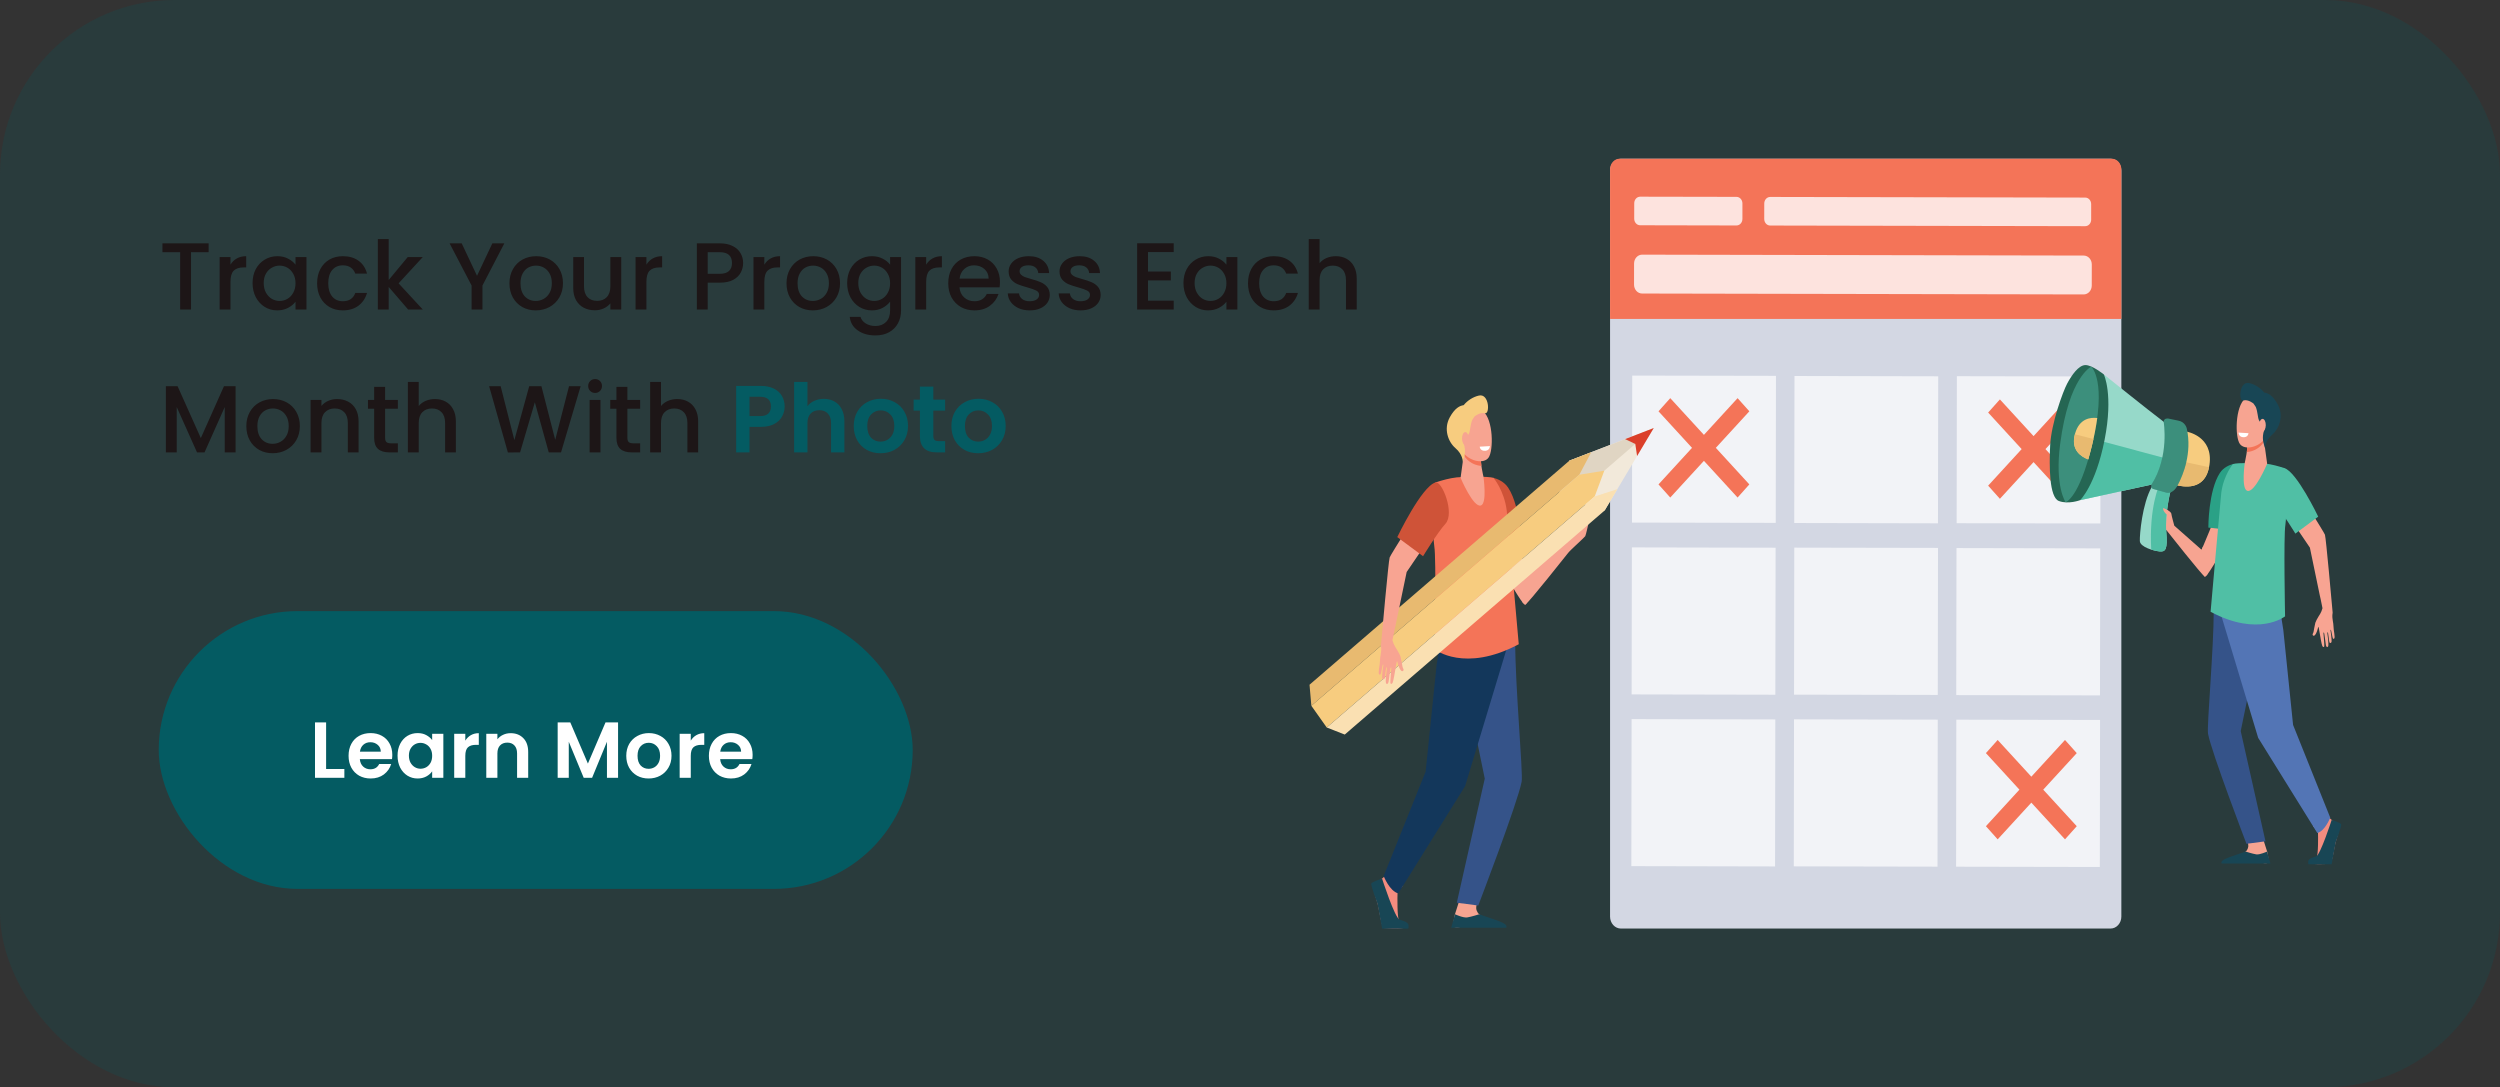 <svg width="315" height="137" viewBox="0 0 315 137" fill="none" xmlns="http://www.w3.org/2000/svg">
<rect x="0" y="0" width="315" height="137" fill="#333333" stroke="none"/>
<rect opacity="0.2" width="315" height="137" rx="22" fill="#045B62"/>
<path d="M26.288 30.66V31.776H24.068V39H22.7V31.776H20.468V30.66H26.288ZM29.041 33.348C29.241 33.012 29.505 32.752 29.833 32.568C30.169 32.376 30.565 32.28 31.021 32.28V33.696H30.673C30.137 33.696 29.729 33.832 29.449 34.104C29.177 34.376 29.041 34.848 29.041 35.52V39H27.673V32.388H29.041V33.348ZM31.823 35.664C31.823 35 31.959 34.412 32.231 33.9C32.511 33.388 32.887 32.992 33.359 32.712C33.839 32.424 34.367 32.28 34.943 32.28C35.463 32.28 35.915 32.384 36.299 32.592C36.691 32.792 37.003 33.044 37.235 33.348V32.388H38.615V39H37.235V38.016C37.003 38.328 36.687 38.588 36.287 38.796C35.887 39.004 35.431 39.108 34.919 39.108C34.351 39.108 33.831 38.964 33.359 38.676C32.887 38.38 32.511 37.972 32.231 37.452C31.959 36.924 31.823 36.328 31.823 35.664ZM37.235 35.688C37.235 35.232 37.139 34.836 36.947 34.5C36.763 34.164 36.519 33.908 36.215 33.732C35.911 33.556 35.583 33.468 35.231 33.468C34.879 33.468 34.551 33.556 34.247 33.732C33.943 33.9 33.695 34.152 33.503 34.488C33.319 34.816 33.227 35.208 33.227 35.664C33.227 36.12 33.319 36.52 33.503 36.864C33.695 37.208 33.943 37.472 34.247 37.656C34.559 37.832 34.887 37.92 35.231 37.92C35.583 37.92 35.911 37.832 36.215 37.656C36.519 37.48 36.763 37.224 36.947 36.888C37.139 36.544 37.235 36.144 37.235 35.688ZM39.956 35.688C39.956 35.008 40.092 34.412 40.364 33.9C40.644 33.38 41.028 32.98 41.516 32.7C42.004 32.42 42.564 32.28 43.196 32.28C43.996 32.28 44.656 32.472 45.176 32.856C45.704 33.232 46.06 33.772 46.244 34.476H44.768C44.648 34.148 44.456 33.892 44.192 33.708C43.928 33.524 43.596 33.432 43.196 33.432C42.636 33.432 42.188 33.632 41.852 34.032C41.524 34.424 41.36 34.976 41.36 35.688C41.36 36.4 41.524 36.956 41.852 37.356C42.188 37.756 42.636 37.956 43.196 37.956C43.988 37.956 44.512 37.608 44.768 36.912H46.244C46.052 37.584 45.692 38.12 45.164 38.52C44.636 38.912 43.98 39.108 43.196 39.108C42.564 39.108 42.004 38.968 41.516 38.688C41.028 38.4 40.644 38 40.364 37.488C40.092 36.968 39.956 36.368 39.956 35.688ZM50.223 35.7L53.271 39H51.423L48.975 36.156V39H47.607V30.12H48.975V35.28L51.375 32.388H53.271L50.223 35.7ZM63.549 30.66L60.789 35.976V39H59.421V35.976L56.649 30.66H58.173L60.105 34.752L62.037 30.66H63.549ZM67.502 39.108C66.878 39.108 66.314 38.968 65.81 38.688C65.306 38.4 64.91 38 64.622 37.488C64.334 36.968 64.19 36.368 64.19 35.688C64.19 35.016 64.338 34.42 64.634 33.9C64.93 33.38 65.334 32.98 65.846 32.7C66.358 32.42 66.93 32.28 67.562 32.28C68.194 32.28 68.766 32.42 69.278 32.7C69.79 32.98 70.194 33.38 70.49 33.9C70.786 34.42 70.934 35.016 70.934 35.688C70.934 36.36 70.782 36.956 70.478 37.476C70.174 37.996 69.758 38.4 69.23 38.688C68.71 38.968 68.134 39.108 67.502 39.108ZM67.502 37.92C67.854 37.92 68.182 37.836 68.486 37.668C68.798 37.5 69.05 37.248 69.242 36.912C69.434 36.576 69.53 36.168 69.53 35.688C69.53 35.208 69.438 34.804 69.254 34.476C69.07 34.14 68.826 33.888 68.522 33.72C68.218 33.552 67.89 33.468 67.538 33.468C67.186 33.468 66.858 33.552 66.554 33.72C66.258 33.888 66.022 34.14 65.846 34.476C65.67 34.804 65.582 35.208 65.582 35.688C65.582 36.4 65.762 36.952 66.122 37.344C66.49 37.728 66.95 37.92 67.502 37.92ZM78.275 32.388V39H76.907V38.22C76.691 38.492 76.407 38.708 76.055 38.868C75.711 39.02 75.343 39.096 74.951 39.096C74.431 39.096 73.963 38.988 73.547 38.772C73.139 38.556 72.815 38.236 72.575 37.812C72.343 37.388 72.227 36.876 72.227 36.276V32.388H73.583V36.072C73.583 36.664 73.731 37.12 74.027 37.44C74.323 37.752 74.727 37.908 75.239 37.908C75.751 37.908 76.155 37.752 76.451 37.44C76.755 37.12 76.907 36.664 76.907 36.072V32.388H78.275ZM81.448 33.348C81.648 33.012 81.912 32.752 82.24 32.568C82.576 32.376 82.972 32.28 83.428 32.28V33.696H83.08C82.544 33.696 82.136 33.832 81.856 34.104C81.584 34.376 81.448 34.848 81.448 35.52V39H80.08V32.388H81.448V33.348ZM93.634 33.144C93.634 33.568 93.534 33.968 93.334 34.344C93.134 34.72 92.814 35.028 92.374 35.268C91.934 35.5 91.37 35.616 90.682 35.616H89.17V39H87.802V30.66H90.682C91.322 30.66 91.862 30.772 92.302 30.996C92.75 31.212 93.082 31.508 93.298 31.884C93.522 32.26 93.634 32.68 93.634 33.144ZM90.682 34.5C91.202 34.5 91.59 34.384 91.846 34.152C92.102 33.912 92.23 33.576 92.23 33.144C92.23 32.232 91.714 31.776 90.682 31.776H89.17V34.5H90.682ZM96.307 33.348C96.507 33.012 96.771 32.752 97.099 32.568C97.435 32.376 97.831 32.28 98.287 32.28V33.696H97.939C97.403 33.696 96.995 33.832 96.715 34.104C96.443 34.376 96.307 34.848 96.307 35.52V39H94.939V32.388H96.307V33.348ZM102.413 39.108C101.789 39.108 101.225 38.968 100.721 38.688C100.217 38.4 99.82 38 99.532 37.488C99.245 36.968 99.1 36.368 99.1 35.688C99.1 35.016 99.249 34.42 99.544 33.9C99.841 33.38 100.245 32.98 100.757 32.7C101.269 32.42 101.841 32.28 102.473 32.28C103.105 32.28 103.677 32.42 104.189 32.7C104.701 32.98 105.105 33.38 105.401 33.9C105.697 34.42 105.845 35.016 105.845 35.688C105.845 36.36 105.693 36.956 105.389 37.476C105.085 37.996 104.669 38.4 104.141 38.688C103.621 38.968 103.045 39.108 102.413 39.108ZM102.413 37.92C102.765 37.92 103.093 37.836 103.397 37.668C103.709 37.5 103.961 37.248 104.153 36.912C104.345 36.576 104.441 36.168 104.441 35.688C104.441 35.208 104.349 34.804 104.165 34.476C103.981 34.14 103.737 33.888 103.433 33.72C103.129 33.552 102.801 33.468 102.449 33.468C102.097 33.468 101.769 33.552 101.465 33.72C101.169 33.888 100.933 34.14 100.757 34.476C100.581 34.804 100.493 35.208 100.493 35.688C100.493 36.4 100.673 36.952 101.033 37.344C101.401 37.728 101.861 37.92 102.413 37.92ZM109.861 32.28C110.373 32.28 110.825 32.384 111.217 32.592C111.617 32.792 111.929 33.044 112.153 33.348V32.388H113.533V39.108C113.533 39.716 113.405 40.256 113.149 40.728C112.893 41.208 112.521 41.584 112.033 41.856C111.553 42.128 110.977 42.264 110.305 42.264C109.409 42.264 108.665 42.052 108.073 41.628C107.481 41.212 107.145 40.644 107.065 39.924H108.421C108.525 40.268 108.745 40.544 109.081 40.752C109.425 40.968 109.833 41.076 110.305 41.076C110.857 41.076 111.301 40.908 111.637 40.572C111.981 40.236 112.153 39.748 112.153 39.108V38.004C111.921 38.316 111.605 38.58 111.205 38.796C110.813 39.004 110.365 39.108 109.861 39.108C109.285 39.108 108.757 38.964 108.277 38.676C107.805 38.38 107.429 37.972 107.149 37.452C106.877 36.924 106.741 36.328 106.741 35.664C106.741 35 106.877 34.412 107.149 33.9C107.429 33.388 107.805 32.992 108.277 32.712C108.757 32.424 109.285 32.28 109.861 32.28ZM112.153 35.688C112.153 35.232 112.057 34.836 111.865 34.5C111.681 34.164 111.437 33.908 111.133 33.732C110.829 33.556 110.501 33.468 110.149 33.468C109.797 33.468 109.469 33.556 109.165 33.732C108.861 33.9 108.613 34.152 108.421 34.488C108.237 34.816 108.145 35.208 108.145 35.664C108.145 36.12 108.237 36.52 108.421 36.864C108.613 37.208 108.861 37.472 109.165 37.656C109.477 37.832 109.805 37.92 110.149 37.92C110.501 37.92 110.829 37.832 111.133 37.656C111.437 37.48 111.681 37.224 111.865 36.888C112.057 36.544 112.153 36.144 112.153 35.688ZM116.698 33.348C116.898 33.012 117.162 32.752 117.49 32.568C117.826 32.376 118.222 32.28 118.678 32.28V33.696H118.33C117.794 33.696 117.386 33.832 117.106 34.104C116.834 34.376 116.698 34.848 116.698 35.52V39H115.33V32.388H116.698V33.348ZM125.995 35.532C125.995 35.78 125.979 36.004 125.947 36.204H120.895C120.935 36.732 121.131 37.156 121.483 37.476C121.835 37.796 122.267 37.956 122.779 37.956C123.515 37.956 124.035 37.648 124.339 37.032H125.815C125.615 37.64 125.251 38.14 124.723 38.532C124.203 38.916 123.555 39.108 122.779 39.108C122.147 39.108 121.579 38.968 121.075 38.688C120.579 38.4 120.187 38 119.899 37.488C119.619 36.968 119.479 36.368 119.479 35.688C119.479 35.008 119.615 34.412 119.887 33.9C120.167 33.38 120.555 32.98 121.051 32.7C121.555 32.42 122.131 32.28 122.779 32.28C123.403 32.28 123.959 32.416 124.447 32.688C124.935 32.96 125.315 33.344 125.587 33.84C125.859 34.328 125.995 34.892 125.995 35.532ZM124.567 35.1C124.559 34.596 124.379 34.192 124.027 33.888C123.675 33.584 123.239 33.432 122.719 33.432C122.247 33.432 121.843 33.584 121.507 33.888C121.171 34.184 120.971 34.588 120.907 35.1H124.567ZM129.741 39.108C129.221 39.108 128.753 39.016 128.337 38.832C127.929 38.64 127.605 38.384 127.365 38.064C127.125 37.736 126.997 37.372 126.981 36.972H128.397C128.421 37.252 128.553 37.488 128.793 37.68C129.041 37.864 129.349 37.956 129.717 37.956C130.101 37.956 130.397 37.884 130.605 37.74C130.821 37.588 130.929 37.396 130.929 37.164C130.929 36.916 130.809 36.732 130.569 36.612C130.337 36.492 129.965 36.36 129.453 36.216C128.957 36.08 128.553 35.948 128.241 35.82C127.929 35.692 127.657 35.496 127.425 35.232C127.201 34.968 127.089 34.62 127.089 34.188C127.089 33.836 127.193 33.516 127.401 33.228C127.609 32.932 127.905 32.7 128.289 32.532C128.681 32.364 129.129 32.28 129.633 32.28C130.385 32.28 130.989 32.472 131.445 32.856C131.909 33.232 132.157 33.748 132.189 34.404H130.821C130.797 34.108 130.677 33.872 130.461 33.696C130.245 33.52 129.953 33.432 129.585 33.432C129.225 33.432 128.949 33.5 128.757 33.636C128.565 33.772 128.469 33.952 128.469 34.176C128.469 34.352 128.533 34.5 128.661 34.62C128.789 34.74 128.945 34.836 129.129 34.908C129.313 34.972 129.585 35.056 129.945 35.16C130.425 35.288 130.817 35.42 131.121 35.556C131.433 35.684 131.701 35.876 131.925 36.132C132.149 36.388 132.265 36.728 132.273 37.152C132.273 37.528 132.169 37.864 131.961 38.16C131.753 38.456 131.457 38.688 131.073 38.856C130.697 39.024 130.253 39.108 129.741 39.108ZM136.152 39.108C135.632 39.108 135.164 39.016 134.748 38.832C134.34 38.64 134.016 38.384 133.776 38.064C133.536 37.736 133.408 37.372 133.392 36.972H134.808C134.832 37.252 134.964 37.488 135.204 37.68C135.452 37.864 135.76 37.956 136.128 37.956C136.512 37.956 136.808 37.884 137.016 37.74C137.232 37.588 137.34 37.396 137.34 37.164C137.34 36.916 137.22 36.732 136.98 36.612C136.748 36.492 136.376 36.36 135.864 36.216C135.368 36.08 134.964 35.948 134.652 35.82C134.34 35.692 134.068 35.496 133.836 35.232C133.612 34.968 133.5 34.62 133.5 34.188C133.5 33.836 133.604 33.516 133.812 33.228C134.02 32.932 134.316 32.7 134.7 32.532C135.092 32.364 135.54 32.28 136.044 32.28C136.796 32.28 137.4 32.472 137.856 32.856C138.32 33.232 138.568 33.748 138.6 34.404H137.232C137.208 34.108 137.088 33.872 136.872 33.696C136.656 33.52 136.364 33.432 135.996 33.432C135.636 33.432 135.36 33.5 135.168 33.636C134.976 33.772 134.88 33.952 134.88 34.176C134.88 34.352 134.944 34.5 135.072 34.62C135.2 34.74 135.356 34.836 135.54 34.908C135.724 34.972 135.996 35.056 136.356 35.16C136.836 35.288 137.228 35.42 137.532 35.556C137.844 35.684 138.112 35.876 138.336 36.132C138.56 36.388 138.676 36.728 138.684 37.152C138.684 37.528 138.58 37.864 138.372 38.16C138.164 38.456 137.868 38.688 137.484 38.856C137.108 39.024 136.664 39.108 136.152 39.108ZM144.647 31.764V34.212H147.527V35.328H144.647V37.884H147.887V39H143.279V30.648H147.887V31.764H144.647ZM149.116 35.664C149.116 35 149.252 34.412 149.524 33.9C149.804 33.388 150.18 32.992 150.652 32.712C151.132 32.424 151.66 32.28 152.236 32.28C152.756 32.28 153.208 32.384 153.592 32.592C153.984 32.792 154.296 33.044 154.528 33.348V32.388H155.908V39H154.528V38.016C154.296 38.328 153.98 38.588 153.58 38.796C153.18 39.004 152.724 39.108 152.212 39.108C151.644 39.108 151.124 38.964 150.652 38.676C150.18 38.38 149.804 37.972 149.524 37.452C149.252 36.924 149.116 36.328 149.116 35.664ZM154.528 35.688C154.528 35.232 154.432 34.836 154.24 34.5C154.056 34.164 153.812 33.908 153.508 33.732C153.204 33.556 152.876 33.468 152.524 33.468C152.172 33.468 151.844 33.556 151.54 33.732C151.236 33.9 150.988 34.152 150.796 34.488C150.612 34.816 150.52 35.208 150.52 35.664C150.52 36.12 150.612 36.52 150.796 36.864C150.988 37.208 151.236 37.472 151.54 37.656C151.852 37.832 152.18 37.92 152.524 37.92C152.876 37.92 153.204 37.832 153.508 37.656C153.812 37.48 154.056 37.224 154.24 36.888C154.432 36.544 154.528 36.144 154.528 35.688ZM157.249 35.688C157.249 35.008 157.385 34.412 157.657 33.9C157.937 33.38 158.321 32.98 158.809 32.7C159.297 32.42 159.857 32.28 160.489 32.28C161.289 32.28 161.949 32.472 162.469 32.856C162.997 33.232 163.353 33.772 163.537 34.476H162.061C161.941 34.148 161.749 33.892 161.485 33.708C161.221 33.524 160.889 33.432 160.489 33.432C159.929 33.432 159.481 33.632 159.145 34.032C158.817 34.424 158.653 34.976 158.653 35.688C158.653 36.4 158.817 36.956 159.145 37.356C159.481 37.756 159.929 37.956 160.489 37.956C161.281 37.956 161.805 37.608 162.061 36.912H163.537C163.345 37.584 162.985 38.12 162.457 38.52C161.929 38.912 161.273 39.108 160.489 39.108C159.857 39.108 159.297 38.968 158.809 38.688C158.321 38.4 157.937 38 157.657 37.488C157.385 36.968 157.249 36.368 157.249 35.688ZM168.32 32.28C168.824 32.28 169.272 32.388 169.664 32.604C170.064 32.82 170.376 33.14 170.6 33.564C170.832 33.988 170.948 34.5 170.948 35.1V39H169.592V35.304C169.592 34.712 169.444 34.26 169.148 33.948C168.852 33.628 168.448 33.468 167.936 33.468C167.424 33.468 167.016 33.628 166.712 33.948C166.416 34.26 166.268 34.712 166.268 35.304V39H164.9V30.12H166.268V33.156C166.5 32.876 166.792 32.66 167.144 32.508C167.504 32.356 167.896 32.28 168.32 32.28ZM29.684 48.66V57H28.316V51.288L25.772 57H24.824L22.268 51.288V57H20.9V48.66H22.376L25.304 55.2L28.22 48.66H29.684ZM34.35 57.108C33.726 57.108 33.162 56.968 32.658 56.688C32.154 56.4 31.758 56 31.47 55.488C31.182 54.968 31.038 54.368 31.038 53.688C31.038 53.016 31.186 52.42 31.482 51.9C31.778 51.38 32.182 50.98 32.694 50.7C33.206 50.42 33.778 50.28 34.41 50.28C35.042 50.28 35.614 50.42 36.126 50.7C36.638 50.98 37.042 51.38 37.338 51.9C37.634 52.42 37.782 53.016 37.782 53.688C37.782 54.36 37.63 54.956 37.326 55.476C37.022 55.996 36.606 56.4 36.078 56.688C35.558 56.968 34.982 57.108 34.35 57.108ZM34.35 55.92C34.702 55.92 35.03 55.836 35.334 55.668C35.646 55.5 35.898 55.248 36.09 54.912C36.282 54.576 36.378 54.168 36.378 53.688C36.378 53.208 36.286 52.804 36.102 52.476C35.918 52.14 35.674 51.888 35.37 51.72C35.066 51.552 34.738 51.468 34.386 51.468C34.034 51.468 33.706 51.552 33.402 51.72C33.106 51.888 32.87 52.14 32.694 52.476C32.518 52.804 32.43 53.208 32.43 53.688C32.43 54.4 32.61 54.952 32.97 55.344C33.338 55.728 33.798 55.92 34.35 55.92ZM42.47 50.28C42.99 50.28 43.454 50.388 43.862 50.604C44.278 50.82 44.602 51.14 44.834 51.564C45.066 51.988 45.182 52.5 45.182 53.1V57H43.826V53.304C43.826 52.712 43.678 52.26 43.382 51.948C43.086 51.628 42.682 51.468 42.17 51.468C41.658 51.468 41.25 51.628 40.946 51.948C40.65 52.26 40.502 52.712 40.502 53.304V57H39.134V50.388H40.502V51.144C40.726 50.872 41.01 50.66 41.354 50.508C41.706 50.356 42.078 50.28 42.47 50.28ZM48.523 51.504V55.164C48.523 55.412 48.579 55.592 48.691 55.704C48.811 55.808 49.011 55.86 49.291 55.86H50.131V57H49.051C48.435 57 47.963 56.856 47.635 56.568C47.307 56.28 47.143 55.812 47.143 55.164V51.504H46.363V50.388H47.143V48.744H48.523V50.388H50.131V51.504H48.523ZM54.812 50.28C55.316 50.28 55.764 50.388 56.156 50.604C56.556 50.82 56.868 51.14 57.092 51.564C57.324 51.988 57.44 52.5 57.44 53.1V57H56.084V53.304C56.084 52.712 55.936 52.26 55.64 51.948C55.344 51.628 54.94 51.468 54.428 51.468C53.916 51.468 53.508 51.628 53.204 51.948C52.908 52.26 52.76 52.712 52.76 53.304V57H51.392V48.12H52.76V51.156C52.992 50.876 53.284 50.66 53.636 50.508C53.996 50.356 54.388 50.28 54.812 50.28ZM73.162 48.66L70.69 57H69.142L67.39 50.688L65.53 57L63.994 57.012L61.63 48.66H63.082L64.81 55.452L66.682 48.66H68.218L69.958 55.416L71.698 48.66H73.162ZM74.987 49.512C74.739 49.512 74.531 49.428 74.363 49.26C74.195 49.092 74.111 48.884 74.111 48.636C74.111 48.388 74.195 48.18 74.363 48.012C74.531 47.844 74.739 47.76 74.987 47.76C75.227 47.76 75.431 47.844 75.599 48.012C75.767 48.18 75.851 48.388 75.851 48.636C75.851 48.884 75.767 49.092 75.599 49.26C75.431 49.428 75.227 49.512 74.987 49.512ZM75.659 50.388V57H74.291V50.388H75.659ZM79.051 51.504V55.164C79.051 55.412 79.107 55.592 79.219 55.704C79.339 55.808 79.539 55.86 79.819 55.86H80.659V57H79.579C78.963 57 78.491 56.856 78.163 56.568C77.835 56.28 77.671 55.812 77.671 55.164V51.504H76.891V50.388H77.671V48.744H79.051V50.388H80.659V51.504H79.051ZM85.34 50.28C85.844 50.28 86.291 50.388 86.683 50.604C87.084 50.82 87.395 51.14 87.62 51.564C87.852 51.988 87.968 52.5 87.968 53.1V57H86.612V53.304C86.612 52.712 86.463 52.26 86.168 51.948C85.871 51.628 85.468 51.468 84.956 51.468C84.444 51.468 84.035 51.628 83.731 51.948C83.436 52.26 83.287 52.712 83.287 53.304V57H81.919V48.12H83.287V51.156C83.519 50.876 83.811 50.66 84.163 50.508C84.523 50.356 84.915 50.28 85.34 50.28Z" fill="#1D1617"/>
<path d="M98.866 51.216C98.866 51.664 98.758 52.084 98.542 52.476C98.334 52.868 98.002 53.184 97.546 53.424C97.098 53.664 96.53 53.784 95.842 53.784H94.438V57H92.758V48.624H95.842C96.49 48.624 97.042 48.736 97.498 48.96C97.954 49.184 98.294 49.492 98.518 49.884C98.75 50.276 98.866 50.72 98.866 51.216ZM95.77 52.428C96.234 52.428 96.578 52.324 96.802 52.116C97.026 51.9 97.138 51.6 97.138 51.216C97.138 50.4 96.682 49.992 95.77 49.992H94.438V52.428H95.77ZM103.802 50.256C104.306 50.256 104.754 50.368 105.146 50.592C105.538 50.808 105.842 51.132 106.058 51.564C106.282 51.988 106.394 52.5 106.394 53.1V57H104.714V53.328C104.714 52.8 104.582 52.396 104.318 52.116C104.054 51.828 103.694 51.684 103.238 51.684C102.774 51.684 102.406 51.828 102.134 52.116C101.87 52.396 101.738 52.8 101.738 53.328V57H100.058V48.12H101.738V51.18C101.954 50.892 102.242 50.668 102.602 50.508C102.962 50.34 103.362 50.256 103.802 50.256ZM110.944 57.108C110.304 57.108 109.728 56.968 109.216 56.688C108.704 56.4 108.3 55.996 108.004 55.476C107.716 54.956 107.572 54.356 107.572 53.676C107.572 52.996 107.72 52.396 108.016 51.876C108.32 51.356 108.732 50.956 109.252 50.676C109.772 50.388 110.352 50.244 110.992 50.244C111.632 50.244 112.212 50.388 112.732 50.676C113.252 50.956 113.66 51.356 113.956 51.876C114.26 52.396 114.412 52.996 114.412 53.676C114.412 54.356 114.256 54.956 113.944 55.476C113.64 55.996 113.224 56.4 112.696 56.688C112.176 56.968 111.592 57.108 110.944 57.108ZM110.944 55.644C111.248 55.644 111.532 55.572 111.796 55.428C112.068 55.276 112.284 55.052 112.444 54.756C112.604 54.46 112.684 54.1 112.684 53.676C112.684 53.044 112.516 52.56 112.18 52.224C111.852 51.88 111.448 51.708 110.968 51.708C110.488 51.708 110.084 51.88 109.756 52.224C109.436 52.56 109.276 53.044 109.276 53.676C109.276 54.308 109.432 54.796 109.744 55.14C110.064 55.476 110.464 55.644 110.944 55.644ZM117.6 51.732V54.948C117.6 55.172 117.652 55.336 117.756 55.44C117.868 55.536 118.052 55.584 118.308 55.584H119.088V57H118.032C116.616 57 115.908 56.312 115.908 54.936V51.732H115.116V50.352H115.908V48.708H117.6V50.352H119.088V51.732H117.6ZM123.249 57.108C122.609 57.108 122.033 56.968 121.521 56.688C121.009 56.4 120.605 55.996 120.309 55.476C120.021 54.956 119.877 54.356 119.877 53.676C119.877 52.996 120.025 52.396 120.321 51.876C120.625 51.356 121.037 50.956 121.557 50.676C122.077 50.388 122.657 50.244 123.297 50.244C123.937 50.244 124.517 50.388 125.037 50.676C125.557 50.956 125.965 51.356 126.261 51.876C126.565 52.396 126.717 52.996 126.717 53.676C126.717 54.356 126.561 54.956 126.249 55.476C125.945 55.996 125.529 56.4 125.001 56.688C124.481 56.968 123.897 57.108 123.249 57.108ZM123.249 55.644C123.553 55.644 123.837 55.572 124.101 55.428C124.373 55.276 124.589 55.052 124.749 54.756C124.909 54.46 124.989 54.1 124.989 53.676C124.989 53.044 124.821 52.56 124.485 52.224C124.157 51.88 123.753 51.708 123.273 51.708C122.793 51.708 122.389 51.88 122.061 52.224C121.741 52.56 121.581 53.044 121.581 53.676C121.581 54.308 121.737 54.796 122.049 55.14C122.369 55.476 122.769 55.644 123.249 55.644Z" fill="#045B62"/>
<rect x="20" y="77" width="95" height="35" rx="17.5" fill="#045B62"/>
<path d="M41.09 96.89H43.39V98H39.69V91.02H41.09V96.89ZM49.43 95.11C49.43 95.31 49.416 95.49 49.39 95.65H45.34C45.373 96.05 45.513 96.363 45.76 96.59C46.007 96.817 46.31 96.93 46.67 96.93C47.19 96.93 47.56 96.707 47.78 96.26H49.29C49.13 96.793 48.823 97.233 48.37 97.58C47.916 97.92 47.36 98.09 46.7 98.09C46.166 98.09 45.687 97.973 45.26 97.74C44.84 97.5 44.51 97.163 44.27 96.73C44.036 96.297 43.92 95.797 43.92 95.23C43.92 94.657 44.036 94.153 44.27 93.72C44.503 93.287 44.83 92.953 45.25 92.72C45.67 92.487 46.153 92.37 46.7 92.37C47.227 92.37 47.697 92.483 48.11 92.71C48.53 92.937 48.853 93.26 49.08 93.68C49.313 94.093 49.43 94.57 49.43 95.11ZM47.98 94.71C47.973 94.35 47.843 94.063 47.59 93.85C47.337 93.63 47.026 93.52 46.66 93.52C46.313 93.52 46.02 93.627 45.78 93.84C45.547 94.047 45.403 94.337 45.35 94.71H47.98ZM50.092 95.21C50.092 94.65 50.202 94.153 50.422 93.72C50.648 93.287 50.952 92.953 51.332 92.72C51.718 92.487 52.148 92.37 52.622 92.37C53.035 92.37 53.395 92.453 53.702 92.62C54.015 92.787 54.265 92.997 54.452 93.25V92.46H55.862V98H54.452V97.19C54.272 97.45 54.022 97.667 53.702 97.84C53.388 98.007 53.025 98.09 52.612 98.09C52.145 98.09 51.718 97.97 51.332 97.73C50.952 97.49 50.648 97.153 50.422 96.72C50.202 96.28 50.092 95.777 50.092 95.21ZM54.452 95.23C54.452 94.89 54.385 94.6 54.252 94.36C54.118 94.113 53.938 93.927 53.712 93.8C53.485 93.667 53.242 93.6 52.982 93.6C52.722 93.6 52.482 93.663 52.262 93.79C52.042 93.917 51.862 94.103 51.722 94.35C51.588 94.59 51.522 94.877 51.522 95.21C51.522 95.543 51.588 95.837 51.722 96.09C51.862 96.337 52.042 96.527 52.262 96.66C52.488 96.793 52.728 96.86 52.982 96.86C53.242 96.86 53.485 96.797 53.712 96.67C53.938 96.537 54.118 96.35 54.252 96.11C54.385 95.863 54.452 95.57 54.452 95.23ZM58.629 93.32C58.809 93.027 59.042 92.797 59.329 92.63C59.622 92.463 59.956 92.38 60.329 92.38V93.85H59.959C59.519 93.85 59.186 93.953 58.959 94.16C58.739 94.367 58.629 94.727 58.629 95.24V98H57.229V92.46H58.629V93.32ZM64.342 92.38C65.002 92.38 65.535 92.59 65.942 93.01C66.349 93.423 66.552 94.003 66.552 94.75V98H65.152V94.94C65.152 94.5 65.042 94.163 64.822 93.93C64.602 93.69 64.302 93.57 63.922 93.57C63.535 93.57 63.229 93.69 63.002 93.93C62.782 94.163 62.672 94.5 62.672 94.94V98H61.272V92.46H62.672V93.15C62.859 92.91 63.095 92.723 63.382 92.59C63.675 92.45 63.995 92.38 64.342 92.38ZM77.876 91.02V98H76.476V93.46L74.606 98H73.546L71.666 93.46V98H70.266V91.02H71.856L74.076 96.21L76.296 91.02H77.876ZM81.72 98.09C81.187 98.09 80.707 97.973 80.28 97.74C79.854 97.5 79.517 97.163 79.27 96.73C79.03 96.297 78.91 95.797 78.91 95.23C78.91 94.663 79.034 94.163 79.28 93.73C79.534 93.297 79.877 92.963 80.31 92.73C80.744 92.49 81.227 92.37 81.76 92.37C82.294 92.37 82.777 92.49 83.21 92.73C83.644 92.963 83.984 93.297 84.23 93.73C84.484 94.163 84.61 94.663 84.61 95.23C84.61 95.797 84.48 96.297 84.22 96.73C83.967 97.163 83.62 97.5 83.18 97.74C82.747 97.973 82.26 98.09 81.72 98.09ZM81.72 96.87C81.974 96.87 82.21 96.81 82.43 96.69C82.657 96.563 82.837 96.377 82.97 96.13C83.104 95.883 83.17 95.583 83.17 95.23C83.17 94.703 83.03 94.3 82.75 94.02C82.477 93.733 82.14 93.59 81.74 93.59C81.34 93.59 81.004 93.733 80.73 94.02C80.464 94.3 80.33 94.703 80.33 95.23C80.33 95.757 80.46 96.163 80.72 96.45C80.987 96.73 81.32 96.87 81.72 96.87ZM87.037 93.32C87.217 93.027 87.451 92.797 87.737 92.63C88.031 92.463 88.364 92.38 88.737 92.38V93.85H88.367C87.927 93.85 87.594 93.953 87.367 94.16C87.147 94.367 87.037 94.727 87.037 95.24V98H85.637V92.46H87.037V93.32ZM94.83 95.11C94.83 95.31 94.817 95.49 94.79 95.65H90.74C90.774 96.05 90.914 96.363 91.16 96.59C91.407 96.817 91.71 96.93 92.07 96.93C92.59 96.93 92.96 96.707 93.18 96.26H94.69C94.53 96.793 94.224 97.233 93.77 97.58C93.317 97.92 92.76 98.09 92.1 98.09C91.567 98.09 91.087 97.973 90.66 97.74C90.24 97.5 89.91 97.163 89.67 96.73C89.437 96.297 89.32 95.797 89.32 95.23C89.32 94.657 89.437 94.153 89.67 93.72C89.904 93.287 90.23 92.953 90.65 92.72C91.07 92.487 91.554 92.37 92.1 92.37C92.627 92.37 93.097 92.483 93.51 92.71C93.93 92.937 94.254 93.26 94.48 93.68C94.714 94.093 94.83 94.57 94.83 95.11ZM93.38 94.71C93.374 94.35 93.244 94.063 92.99 93.85C92.737 93.63 92.427 93.52 92.06 93.52C91.714 93.52 91.42 93.627 91.18 93.84C90.947 94.047 90.804 94.337 90.75 94.71H93.38Z" fill="white"/>
<path d="M183.797 91.036C183.58 91.163 182.821 91.394 182.439 92.021C182.007 92.576 181.952 93.534 181.981 93.515C182.021 93.556 181.439 92.594 181.465 91.564C181.411 90.536 181.964 89.44 182.452 89.237C183.354 88.673 184.509 89.177 184.604 89.73C184.713 90.288 184.25 90.724 183.797 91.036Z" fill="#3C8F7C"/>
<path d="M174.287 84.921C174.388 84.828 174.645 84.487 175.01 84.357C175.353 84.196 175.804 84.249 175.789 84.26C175.8 84.283 175.475 83.929 174.993 83.856C174.53 83.748 173.915 83.921 173.725 84.134C173.285 84.516 173.288 85.105 173.524 85.195C173.76 85.286 174.053 85.112 174.287 84.921Z" fill="#3C8F7C"/>
<path d="M175.262 82.526C175.257 82.672 175.169 83.106 175.298 83.504C175.393 83.902 175.705 84.267 175.705 84.244C175.727 84.24 175.273 84.17 174.929 83.794C174.568 83.456 174.317 82.812 174.355 82.514C174.362 81.896 174.786 81.542 174.995 81.69C175.205 81.838 175.255 82.207 175.262 82.526Z" fill="#3C8F7C"/>
<path d="M204.232 20H265.927C266.289 20 266.636 20.159 266.892 20.441C267.148 20.724 267.291 21.107 267.291 21.506V115.492C267.291 115.891 267.147 116.274 266.892 116.556C266.636 116.839 266.289 116.998 265.927 116.998H204.231C203.87 116.998 203.523 116.839 203.267 116.556C203.011 116.274 202.867 115.891 202.867 115.492V21.506C202.867 21.107 203.011 20.724 203.267 20.441C203.523 20.159 203.87 20 204.232 20Z" fill="#D3D7E3"/>
<path d="M204.072 20H266.086C266.406 20 266.712 20.14 266.938 20.39C267.164 20.639 267.291 20.978 267.291 21.331V40.184H202.867V21.331C202.867 20.978 202.994 20.639 203.22 20.39C203.446 20.14 203.753 20 204.072 20Z" fill="#F47458"/>
<path opacity="0.71" d="M223.77 47.357L205.662 47.322L205.633 65.845L223.741 65.88L223.77 47.357Z" fill="white"/>
<path opacity="0.71" d="M244.215 47.415L226.107 47.377L226.075 65.899L244.183 65.938L244.215 47.415Z" fill="white"/>
<path opacity="0.71" d="M264.675 47.437L246.566 47.402L246.537 65.925L264.646 65.96L264.675 47.437Z" fill="white"/>
<path opacity="0.71" d="M223.726 69.011L205.617 68.973L205.585 87.496L223.693 87.534L223.726 69.011Z" fill="white"/>
<path opacity="0.71" d="M244.188 69.036L226.08 69.001L226.051 87.524L244.159 87.559L244.188 69.036Z" fill="white"/>
<path opacity="0.71" d="M264.628 69.098L246.52 69.059L246.487 87.582L264.596 87.621L264.628 69.098Z" fill="white"/>
<path opacity="0.71" d="M223.69 90.649L205.582 90.611L205.55 109.133L223.658 109.172L223.69 90.649Z" fill="white"/>
<path opacity="0.71" d="M244.155 90.674L226.047 90.639L226.018 109.162L244.126 109.197L244.155 90.674Z" fill="white"/>
<path opacity="0.71" d="M264.606 90.714L246.498 90.679L246.469 109.202L264.577 109.237L264.606 90.714Z" fill="white"/>
<path d="M220.418 51.824L218.936 50.167L214.694 54.793L210.452 50.167L208.971 51.824L213.194 56.429L208.971 61.034L210.452 62.69L214.694 58.065L218.936 62.691L220.417 61.034L216.194 56.429L220.418 51.824Z" fill="#F47458"/>
<path d="M261.952 51.983L260.472 50.326L256.229 54.951L251.987 50.325L250.506 51.982L254.729 56.587L250.506 61.192L251.987 62.849L256.229 58.223L260.471 62.849L261.952 61.192L257.73 56.587L261.952 51.983Z" fill="#F47458"/>
<path d="M261.671 94.893L260.19 93.236L255.948 97.862L251.706 93.236L250.225 94.892L254.447 99.497L250.225 104.102L251.706 105.759L255.948 101.133L260.19 105.759L261.671 104.102L257.448 99.497L261.671 94.893Z" fill="#F47458"/>
<path opacity="0.8" d="M218.793 28.409L206.656 28.384C206.558 28.384 206.461 28.362 206.37 28.321C206.28 28.279 206.198 28.219 206.128 28.142C206.059 28.066 206.004 27.975 205.967 27.875C205.929 27.775 205.91 27.668 205.91 27.56L205.914 25.603C205.914 25.494 205.934 25.387 205.972 25.287C206.01 25.187 206.065 25.096 206.135 25.02C206.204 24.944 206.287 24.884 206.378 24.843C206.469 24.802 206.566 24.781 206.664 24.782L218.801 24.806C218.899 24.806 218.996 24.828 219.086 24.869C219.177 24.911 219.259 24.972 219.328 25.048C219.397 25.125 219.452 25.216 219.489 25.316C219.526 25.416 219.545 25.523 219.545 25.631V27.587C219.545 27.696 219.525 27.803 219.487 27.904C219.449 28.004 219.394 28.095 219.324 28.171C219.254 28.247 219.171 28.308 219.08 28.349C218.988 28.389 218.891 28.41 218.793 28.409Z" fill="white"/>
<path opacity="0.8" d="M262.74 28.498L223.037 28.418C222.939 28.418 222.842 28.396 222.752 28.355C222.662 28.313 222.58 28.252 222.51 28.176C222.441 28.099 222.387 28.008 222.349 27.908C222.312 27.808 222.293 27.701 222.293 27.593L222.297 25.636C222.297 25.528 222.316 25.421 222.354 25.322C222.391 25.222 222.446 25.131 222.516 25.055C222.585 24.979 222.667 24.918 222.758 24.877C222.848 24.836 222.945 24.815 223.043 24.815L262.745 24.895C262.942 24.896 263.131 24.984 263.27 25.138C263.409 25.293 263.487 25.502 263.487 25.72V27.676C263.487 27.785 263.467 27.892 263.43 27.991C263.392 28.091 263.337 28.182 263.267 28.258C263.198 28.334 263.116 28.395 263.025 28.436C262.935 28.477 262.837 28.498 262.74 28.498Z" fill="white"/>
<path opacity="0.8" d="M262.546 37.098L206.9 36.985C206.767 36.984 206.635 36.955 206.512 36.899C206.389 36.842 206.278 36.76 206.184 36.656C206.09 36.551 206.016 36.428 205.965 36.292C205.914 36.156 205.888 36.011 205.889 35.864L205.893 33.203C205.893 33.056 205.92 32.911 205.971 32.775C206.022 32.639 206.097 32.516 206.191 32.412C206.285 32.309 206.397 32.227 206.52 32.171C206.643 32.115 206.775 32.086 206.908 32.086L262.553 32.201C262.686 32.202 262.818 32.231 262.941 32.287C263.064 32.344 263.175 32.426 263.269 32.53C263.363 32.635 263.438 32.758 263.488 32.894C263.539 33.03 263.565 33.175 263.565 33.322L263.561 35.983C263.559 36.279 263.452 36.563 263.262 36.772C263.072 36.981 262.814 37.098 262.546 37.098Z" fill="white"/>
<path d="M186.916 64.981C187.325 64.614 190.484 66.145 190.445 66.678C190.405 67.211 192.647 72.378 192.647 72.378L196.526 68.962C196.561 68.838 196.929 67.51 196.946 67.272C196.965 67.023 197.621 66.587 197.925 66.648C198.229 66.709 197.665 67.133 197.628 67.211C197.527 67.419 197.917 67.501 197.917 67.501C197.917 67.501 199.038 66.821 199.061 66.422C199.085 66.023 199.317 65.185 199.559 65.36C199.685 65.45 199.685 66.044 199.644 66.326C199.716 66.006 199.818 65.645 199.917 65.609C200.099 65.544 200.188 65.799 200.156 65.924C200.123 66.049 199.83 67.407 199.741 67.56C199.652 67.714 197.844 69.32 197.583 69.67C197.583 69.67 192.566 76.004 192.208 76.17C191.894 76.315 190.777 74.132 189.721 72.683C188.665 71.234 185.64 66.127 186.916 64.981Z" fill="#F7A491"/>
<path d="M176.794 111.558C176.794 111.558 176.102 112.301 176.088 112.574C176.074 112.846 176.025 115.767 176.308 116.04C176.591 116.314 177.417 116.506 177.151 116.813C176.95 117.045 175.404 116.995 174.38 116.933C174.081 116.915 173.706 114.28 173.587 113.892C173.415 113.33 172.997 112.063 173.154 111.671C173.23 111.48 173.594 111.088 174.108 110.722C174.648 110.336 175.165 109.479 175.165 109.479L176.794 111.558Z" fill="#F48C7F"/>
<path d="M183.934 113.288C183.934 113.288 183.317 115.213 183.316 115.218C183.27 115.523 183.09 116.276 183.09 116.554C183.09 117.595 187.343 115.669 186.39 115.208C186.304 115.166 186.033 114.832 186.005 114.478C185.961 113.932 186.363 113.247 186.363 113.247L183.934 113.288Z" fill="#F7A491"/>
<path d="M190.608 77.444C190.608 77.444 190.918 80.895 190.918 80.946C190.918 86.528 191.92 97.432 191.729 98.481C191.265 101.041 186.26 114.099 186.26 114.099L183.557 113.742L187.081 98.108L185.784 91.815L183.949 79.376L190.608 77.444Z" fill="#355389"/>
<path d="M181.53 80.496L181.017 83.766L179.629 97.227L174.342 110.383C174.342 110.383 175.086 112.296 176.183 112.566L184.6 99.059L189.828 81.775L189.644 77.936L181.53 80.496Z" fill="#13375B"/>
<path d="M191.686 69.228L187.935 69.65C187.935 69.65 187.764 66.255 187.764 64.636C187.764 62.672 187.915 60.141 188.13 60.194C188.733 60.346 189.545 60.714 190.029 61.447C191.704 63.988 191.686 69.228 191.686 69.228Z" fill="#CF5338"/>
<path d="M189.843 64.29C189.921 64.889 191.363 81.173 191.363 81.173C184.537 84.817 180.766 81.822 180.766 81.822C180.766 81.822 180.989 70.386 180.721 68.83C180.544 67.801 180.323 60.958 180.927 60.766C181.703 60.52 182.592 60.259 183.561 60.148C184.388 60.053 187.602 59.998 188.177 60.211C188.179 60.211 189.513 61.772 189.843 64.29Z" fill="#F47458"/>
<path d="M174.141 110.703C174.141 110.703 175.73 115.644 176.352 115.882C176.518 115.946 177.311 116.107 177.46 116.494C177.505 116.611 177.46 117 177.46 117H174.147C174.147 117 173.728 114.823 173.562 113.866C173.562 113.866 172.686 111.529 172.783 111.316C172.88 111.104 174.141 110.703 174.141 110.703Z" fill="#184655"/>
<path d="M182.848 116.897L183.335 115.198C183.335 115.198 184.358 115.676 184.869 115.596C185.381 115.517 186.378 115.198 186.378 115.198C188.42 115.94 190.093 116.3 189.789 116.897H182.848Z" fill="#184655"/>
<path d="M192.211 76.175C192.247 76.149 192.281 76.121 192.314 76.09C192.192 74.493 192.214 72.949 192.668 72.426C192.657 72.401 192.558 72.168 192.454 71.927C191.928 72.376 191.679 73.568 191.777 75.504C191.793 75.639 191.816 75.773 191.846 75.905C191.998 76.089 192.136 76.209 192.211 76.175Z" fill="#F7A491"/>
<path d="M202.183 64.322L208.373 53.932L197.744 58.042L196.328 62.567L202.183 64.322Z" fill="#F2E9DA"/>
<path d="M196.328 62.567L197.834 63.018L208.373 53.932L197.744 58.042L196.328 62.567Z" fill="#E0D5C3"/>
<path d="M197.744 58.043L200.495 56.978L198.996 59.813L165.23 88.926L165 86.275L197.744 58.043Z" fill="#E8BA70"/>
<path d="M198.996 59.813L202.141 59.306L200.932 62.552L167.167 91.664L165.23 88.926L198.996 59.813Z" fill="#F7CC7F"/>
<path d="M200.931 62.552L203.785 61.633L202.183 64.322L169.439 92.554L167.166 91.664L200.931 62.552Z" fill="#FAE0B2"/>
<path d="M206.273 57.458L208.373 53.932L204.766 55.327L206.047 55.941L206.273 57.458Z" fill="#DB3F2A"/>
<path d="M174.005 81.346C174.001 81.311 174.001 81.276 174.005 81.241C174.105 80.114 174.953 70.644 175.096 70.241C175.225 69.877 179.028 63.872 179.028 63.872L180.898 66.684L177.24 72.071C177.158 72.413 175.838 78.804 175.838 78.804C175.838 78.804 175.567 79.969 175.447 80.668C175.502 80.836 175.556 80.995 175.604 81.125C175.714 81.372 175.846 81.606 175.998 81.824C176.162 82.066 176.432 82.595 176.465 82.736C176.504 82.901 176.574 83.242 176.614 83.449C176.653 83.656 176.707 83.895 176.716 84.004C176.741 84.11 176.781 84.212 176.834 84.304C176.85 84.336 176.857 84.372 176.855 84.408C176.852 84.444 176.839 84.479 176.818 84.507C176.798 84.535 176.77 84.555 176.738 84.566C176.707 84.576 176.673 84.576 176.642 84.565C176.509 84.516 176.405 84.326 176.341 84.207C176.162 83.873 176.065 83.263 176.021 83.296C175.976 83.328 175.818 84.363 175.793 84.48C175.768 84.597 175.579 85.799 175.473 86.018C175.366 86.237 175.224 86.201 175.187 86.063C175.155 85.945 175.305 84.264 175.305 84.264C175.305 84.264 175.324 84.049 175.239 84.116C175.154 84.183 175.014 85.713 174.955 85.933C174.896 86.153 174.762 86.275 174.646 86.095C174.508 85.876 174.747 84.258 174.747 84.258C174.747 84.258 174.773 84.054 174.695 84.073C174.616 84.092 174.518 85.392 174.457 85.506C174.396 85.62 174.24 85.659 174.167 85.471C174.08 85.25 174.305 83.805 174.305 83.805C174.305 83.805 174.294 83.691 174.242 83.729C174.191 83.767 174.037 84.869 173.935 84.971C173.925 84.983 173.913 84.992 173.9 84.999C173.886 85.005 173.872 85.008 173.857 85.008C173.843 85.008 173.828 85.005 173.815 84.999C173.801 84.992 173.789 84.983 173.779 84.971C173.59 84.832 173.878 83.782 173.876 83.261C173.873 82.74 174.092 82.15 174.027 81.533C174.023 81.501 174.012 81.406 174.005 81.346Z" fill="#F8A492"/>
<path d="M176.057 67.675L179.305 70.084C179.305 70.084 181.136 67.075 182.119 66.004C183.35 64.662 181.671 60.552 180.877 60.784C179.103 61.304 176.057 67.675 176.057 67.675Z" fill="#CF5338"/>
<path d="M184.473 57L184.033 60.203C184.033 60.203 185.641 64.021 186.6 63.687C187.405 63.409 186.91 60.034 186.91 60.034C186.91 60.034 186.47 58.222 186.603 57.315C186.736 56.409 184.473 57 184.473 57Z" fill="#F7A491"/>
<path d="M186.605 57.315C186.737 56.408 184.474 57 184.474 57L184.438 57.266C184.495 57.429 184.578 57.581 184.683 57.712C185.186 58.312 185.977 58.673 186.66 58.7C186.593 58.211 186.549 57.687 186.605 57.315Z" fill="#F47458"/>
<path d="M184.104 52.47C184.041 52.444 183.592 56.118 184.443 57.129C185.294 58.14 186.951 58.471 187.546 57.675C188.204 56.794 188.17 52.845 186.848 51.805C185.525 50.765 184.104 52.47 184.104 52.47Z" fill="#F7A491"/>
<path d="M186.344 49.839C185.603 50.014 184.93 50.438 184.416 51.053C183.952 51.113 183.32 51.4 182.669 52.588C181.868 54.053 182.459 55.675 183.392 56.471C184.325 57.267 184.312 58.187 184.312 58.187L184.459 57.711C184.57 57.352 184.61 56.969 184.576 56.591C184.558 56.359 184.507 56.132 184.425 55.917C184.201 55.385 184.907 55.033 185.105 54.59C185.257 54.249 185.265 53.47 185.505 52.907L185.792 52.477C185.792 52.477 186.454 51.908 187.101 52.069C187.749 52.229 187.656 49.544 186.344 49.839Z" fill="#F7CC7F"/>
<path d="M185.062 55.246C185.069 55.694 184.884 56.061 184.65 56.066C184.416 56.07 184.22 55.71 184.213 55.262C184.206 54.814 184.391 54.448 184.625 54.443C184.86 54.438 185.055 54.795 185.062 55.246Z" fill="#F7A491"/>
<path d="M186.445 56.279L187.728 56.21C187.728 56.21 187.723 56.749 187.162 56.799C186.474 56.856 186.445 56.279 186.445 56.279Z" fill="white"/>
<path d="M282.476 62.705C282.114 62.379 279.316 63.739 279.351 64.21C279.386 64.68 277.398 69.271 277.398 69.271L273.963 66.238C273.932 66.128 273.606 64.948 273.59 64.737C273.574 64.516 272.993 64.128 272.723 64.185C272.454 64.242 272.954 64.617 272.987 64.687C273.076 64.875 272.731 64.944 272.731 64.944C272.731 64.944 271.738 64.341 271.717 63.986C271.696 63.632 271.49 62.888 271.276 63.046C271.166 63.126 271.167 63.654 271.201 63.904C271.138 63.62 271.047 63.299 270.959 63.267C270.799 63.209 270.719 63.435 270.748 63.546C270.777 63.657 271.037 64.863 271.116 64.999C271.195 65.136 272.796 66.562 273.027 66.873C273.027 66.873 277.47 72.498 277.787 72.645C278.065 72.774 279.054 70.836 279.989 69.549C280.925 68.261 283.606 63.723 282.476 62.705Z" fill="#F7A491"/>
<path d="M291.443 104.065C291.443 104.065 292.053 104.725 292.068 104.967C292.082 105.209 292.122 107.803 291.872 108.045C291.623 108.287 290.89 108.459 291.126 108.731C291.304 108.938 292.673 108.893 293.58 108.838C293.845 108.822 294.177 106.482 294.282 106.138C294.434 105.637 294.804 104.514 294.666 104.166C294.599 103.997 294.276 103.648 293.821 103.323C293.342 102.98 292.885 102.219 292.885 102.219L291.443 104.065Z" fill="#F48C7F"/>
<path d="M285.118 105.602C285.118 105.602 285.665 107.311 285.666 107.315C285.707 107.586 285.866 108.255 285.866 108.501C285.866 109.426 282.099 107.716 282.944 107.306C283.02 107.269 283.26 106.973 283.285 106.658C283.323 106.173 282.967 105.565 282.967 105.565L285.118 105.602Z" fill="#F7A491"/>
<path d="M279.206 73.772C279.206 73.772 278.931 76.836 278.931 76.882C278.931 81.839 278.044 91.521 278.213 92.453C278.625 94.726 283.056 106.322 283.056 106.322L285.451 106.005L282.33 92.122L283.478 86.533L285.104 75.487L279.206 73.772Z" fill="#355389"/>
<path d="M287.244 76.483L287.698 79.386L288.928 91.34L293.61 103.022C293.61 103.022 292.952 104.721 291.98 104.96L284.528 92.966L279.898 77.619L280.061 74.209L287.244 76.483Z" fill="#5375B5"/>
<path d="M278.252 66.476L281.573 66.852C281.573 66.852 281.725 63.837 281.725 62.401C281.725 60.656 281.591 58.409 281.401 58.458C280.867 58.593 280.147 58.92 279.719 59.571C278.238 61.823 278.252 66.476 278.252 66.476Z" fill="#2AA186"/>
<path d="M279.881 62.091C279.812 62.623 278.535 77.084 278.535 77.084C284.582 80.317 287.919 77.66 287.919 77.66C287.919 77.66 287.72 67.504 287.958 66.124C288.115 65.21 288.31 59.133 287.775 58.964C287.089 58.745 286.301 58.514 285.443 58.414C284.71 58.33 281.863 58.282 281.355 58.471C281.355 58.47 280.174 59.855 279.881 62.091Z" fill="#50BFA5"/>
<path d="M293.791 103.306C293.791 103.306 292.383 107.695 291.832 107.906C291.686 107.962 290.984 108.104 290.852 108.449C290.812 108.552 290.852 108.897 290.852 108.897H293.785C293.785 108.897 294.156 106.965 294.303 106.115C294.303 106.115 295.079 104.04 294.993 103.851C294.908 103.662 293.791 103.306 293.791 103.306Z" fill="#184655"/>
<path d="M286.078 108.806L285.646 107.297C285.646 107.297 284.741 107.722 284.287 107.651C283.834 107.58 282.95 107.297 282.95 107.297C281.142 107.956 279.661 108.276 279.93 108.806H286.078Z" fill="#184655"/>
<path d="M277.787 72.645C277.755 72.623 277.725 72.597 277.696 72.57C277.804 71.153 277.784 69.781 277.383 69.316C277.392 69.294 277.481 69.087 277.572 68.874C278.037 69.272 278.258 70.331 278.171 72.05C278.158 72.17 278.137 72.288 278.11 72.406C277.975 72.57 277.853 72.676 277.787 72.645Z" fill="#F7A491"/>
<path d="M293.91 77.237C293.913 77.206 293.913 77.175 293.91 77.144C293.82 76.141 293.069 67.733 292.944 67.376C292.83 67.053 289.462 61.719 289.462 61.719L287.807 64.217L291.045 69C291.118 69.304 292.286 74.981 292.286 74.981C292.286 74.981 292.526 76.015 292.633 76.635C292.584 76.785 292.536 76.926 292.494 77.042C292.396 77.261 292.279 77.469 292.144 77.662C291.999 77.877 291.76 78.347 291.731 78.472C291.697 78.618 291.635 78.922 291.6 79.105C291.564 79.288 291.517 79.502 291.509 79.601C291.486 79.695 291.451 79.785 291.404 79.867C291.39 79.895 291.383 79.927 291.386 79.959C291.388 79.991 291.4 80.022 291.418 80.047C291.436 80.072 291.461 80.09 291.489 80.099C291.517 80.108 291.547 80.108 291.575 80.098C291.693 80.055 291.784 79.886 291.84 79.781C292 79.484 292.085 78.943 292.124 78.971C292.164 79 292.304 79.919 292.326 80.023C292.347 80.126 292.515 81.194 292.61 81.389C292.704 81.584 292.829 81.551 292.862 81.43C292.891 81.324 292.758 79.831 292.758 79.831C292.758 79.831 292.741 79.643 292.815 79.7C292.888 79.757 293.014 81.115 293.066 81.314C293.118 81.512 293.236 81.617 293.339 81.457C293.462 81.263 293.251 79.827 293.251 79.827C293.251 79.827 293.227 79.647 293.296 79.663C293.365 79.68 293.453 80.835 293.507 80.935C293.561 81.035 293.699 81.071 293.764 80.904C293.841 80.708 293.642 79.427 293.642 79.427C293.642 79.427 293.652 79.324 293.695 79.358C293.739 79.392 293.877 80.371 293.966 80.462C293.975 80.472 293.986 80.481 293.998 80.486C294.01 80.492 294.023 80.495 294.036 80.495C294.049 80.495 294.062 80.492 294.073 80.486C294.085 80.481 294.096 80.472 294.105 80.462C294.27 80.336 294.017 79.406 294.02 78.943C294.023 78.479 293.828 77.96 293.886 77.409C293.893 77.375 293.903 77.29 293.91 77.237Z" fill="#F8A492"/>
<path d="M292.094 65.097L289.217 67.236C289.217 67.236 287.595 64.564 286.725 63.613C285.635 62.422 287.122 58.772 287.825 58.978C289.396 59.44 292.094 65.097 292.094 65.097Z" fill="#50BFA5"/>
<path d="M285.231 55.287L285.661 58.427C285.661 58.427 284.09 62.166 283.152 61.842C282.364 61.57 282.849 58.261 282.849 58.261C282.849 58.261 283.278 56.484 283.149 55.596C283.02 54.706 285.231 55.287 285.231 55.287Z" fill="#F7A491"/>
<path d="M283.151 55.596C283.023 54.706 285.233 55.287 285.233 55.287L285.269 55.547C285.213 55.708 285.132 55.857 285.029 55.986C284.536 56.575 283.764 56.926 283.098 56.955C283.163 56.474 283.204 55.96 283.151 55.596Z" fill="#F47458"/>
<path d="M285.595 50.844C285.657 50.819 286.096 54.421 285.264 55.412C284.433 56.403 282.812 56.728 282.23 55.947C281.587 55.083 281.62 51.212 282.912 50.193C284.205 49.173 285.595 50.844 285.595 50.844Z" fill="#F7A491"/>
<path d="M283.406 48.266C284.131 48.439 284.789 48.855 285.291 49.457C285.745 49.517 286.362 49.795 286.999 50.962C287.782 52.398 287.204 53.989 286.292 54.769C285.38 55.55 285.393 56.451 285.393 56.451L285.249 55.985C285.14 55.632 285.102 55.257 285.135 54.887C285.152 54.659 285.202 54.436 285.282 54.226C285.502 53.705 284.811 53.359 284.618 52.925C284.469 52.591 284.461 51.827 284.227 51.275L283.946 50.853C283.946 50.853 283.3 50.296 282.666 50.453C282.033 50.611 282.124 47.977 283.406 48.266Z" fill="#184655"/>
<path d="M284.658 53.565C284.652 54.004 284.832 54.364 285.062 54.369C285.291 54.373 285.482 54.02 285.488 53.581C285.495 53.141 285.315 52.782 285.086 52.778C284.857 52.773 284.663 53.126 284.658 53.565Z" fill="#F7A491"/>
<path d="M283.309 54.581L282.055 54.508C282.055 54.508 282.059 55.038 282.61 55.087C283.281 55.147 283.309 54.581 283.309 54.581Z" fill="white"/>
<path d="M275.485 54.379C275.485 54.379 278.918 54.926 278.393 58.58C277.904 61.989 274.96 61.296 274.203 61.126C273.447 60.955 275.485 54.379 275.485 54.379Z" fill="#F7CC7F"/>
<path d="M274.203 61.129C273.851 61.049 274.105 59.581 274.476 58.033C275.74 58.306 277.146 58.612 278.344 58.873C277.733 61.952 274.938 61.294 274.203 61.129Z" fill="#E8BA70"/>
<path d="M273.508 61.761C273.508 61.761 272.754 64.733 272.952 67.041C273.138 69.194 272.86 69.553 272.134 69.486C271.409 69.419 269.65 68.939 269.619 68.169C269.588 67.4 269.912 63.454 271.132 61.336C272.351 59.218 273.508 61.761 273.508 61.761Z" fill="#96D9C9"/>
<path d="M272.336 60.522C272.819 60.88 273.508 61.761 273.508 61.761C273.508 61.761 272.753 64.732 272.952 67.041C273.137 69.194 272.86 69.553 272.134 69.486C271.768 69.444 271.407 69.365 271.055 69.251C270.768 63.958 272.004 61.121 272.336 60.522Z" fill="#50BFA5"/>
<path d="M265.083 47.179C265.083 47.179 270.778 51.756 272.618 53.139L273.698 54.907L272.933 60.059L271.093 61.059L262.1 63.02L262.308 61.904L263.94 56.906L264.773 51.216L265.016 47.718L265.083 47.179Z" fill="#96D9C9"/>
<path d="M263.936 56.904L264.155 55.412L273.256 57.858L272.93 60.056L271.089 61.056L262.096 63.017L262.304 61.902L263.936 56.904Z" fill="#50BFA5"/>
<path d="M272.619 53.135C272.619 53.135 273.372 57.505 271.092 61.055C271.092 61.055 270.964 61.384 271.242 61.589L272.94 62.068C272.94 62.068 273.727 62.375 274.39 61.127C275.054 59.879 276.227 57.077 275.532 53.984C275.532 53.984 275.362 53.147 274.437 52.993L273.202 52.737C273.202 52.737 272.652 52.645 272.619 53.135Z" fill="#3C8F7C"/>
<path d="M265.083 47.179C265.083 47.179 263.601 45.975 262.744 46C261.888 46.026 261.029 47.279 260.476 48.307C259.922 49.336 258.462 53.357 258.323 56.074C258.185 58.791 258.21 62.661 259.411 63.123C260.613 63.584 262.096 63.02 262.096 63.02C262.096 63.02 264.041 61.175 265.176 55.434C266.31 49.694 265.083 47.179 265.083 47.179Z" fill="#256653"/>
<path d="M260.264 63.273C260.264 63.273 258.879 61.287 259.582 55.924C260.693 47.48 263.494 46.203 263.494 46.203C263.494 46.203 265.568 47.946 263.587 56.108C261.957 62.83 260.264 63.273 260.264 63.273Z" fill="#3C8F7C"/>
<path d="M264.254 52.672C264.092 53.83 263.871 54.977 263.591 56.107C263.433 56.758 263.275 57.35 263.117 57.888C262.256 57.559 260.863 56.731 261.458 54.633C262.009 52.688 263.444 52.571 264.254 52.672Z" fill="#F7CC7F"/>
<path d="M263.591 56.106C263.433 56.758 263.275 57.35 263.117 57.888C262.267 57.563 260.901 56.754 261.435 54.718L263.775 55.316C263.718 55.572 263.657 55.836 263.591 56.106Z" fill="#E8BA70"/>
<g style="mix-blend-mode:multiply" opacity="0.3">
<path d="M271.09 61.056C271.742 60.025 272.206 58.864 272.457 57.637L275.468 58.264C275.228 59.268 274.865 60.232 274.388 61.128C273.725 62.375 272.938 62.068 272.938 62.068L271.24 61.59C270.962 61.385 271.09 61.056 271.09 61.056Z" fill="#3C8F7C"/>
</g>
<path d="M273.315 65.007C273.315 64.66 273.269 64.406 273.101 64.276C272.934 64.145 272.573 63.993 272.552 64.029C272.531 64.064 272.52 64.426 273.071 64.894C273.337 65.058 273.315 65.007 273.315 65.007Z" fill="#F7A491"/>
</svg>
